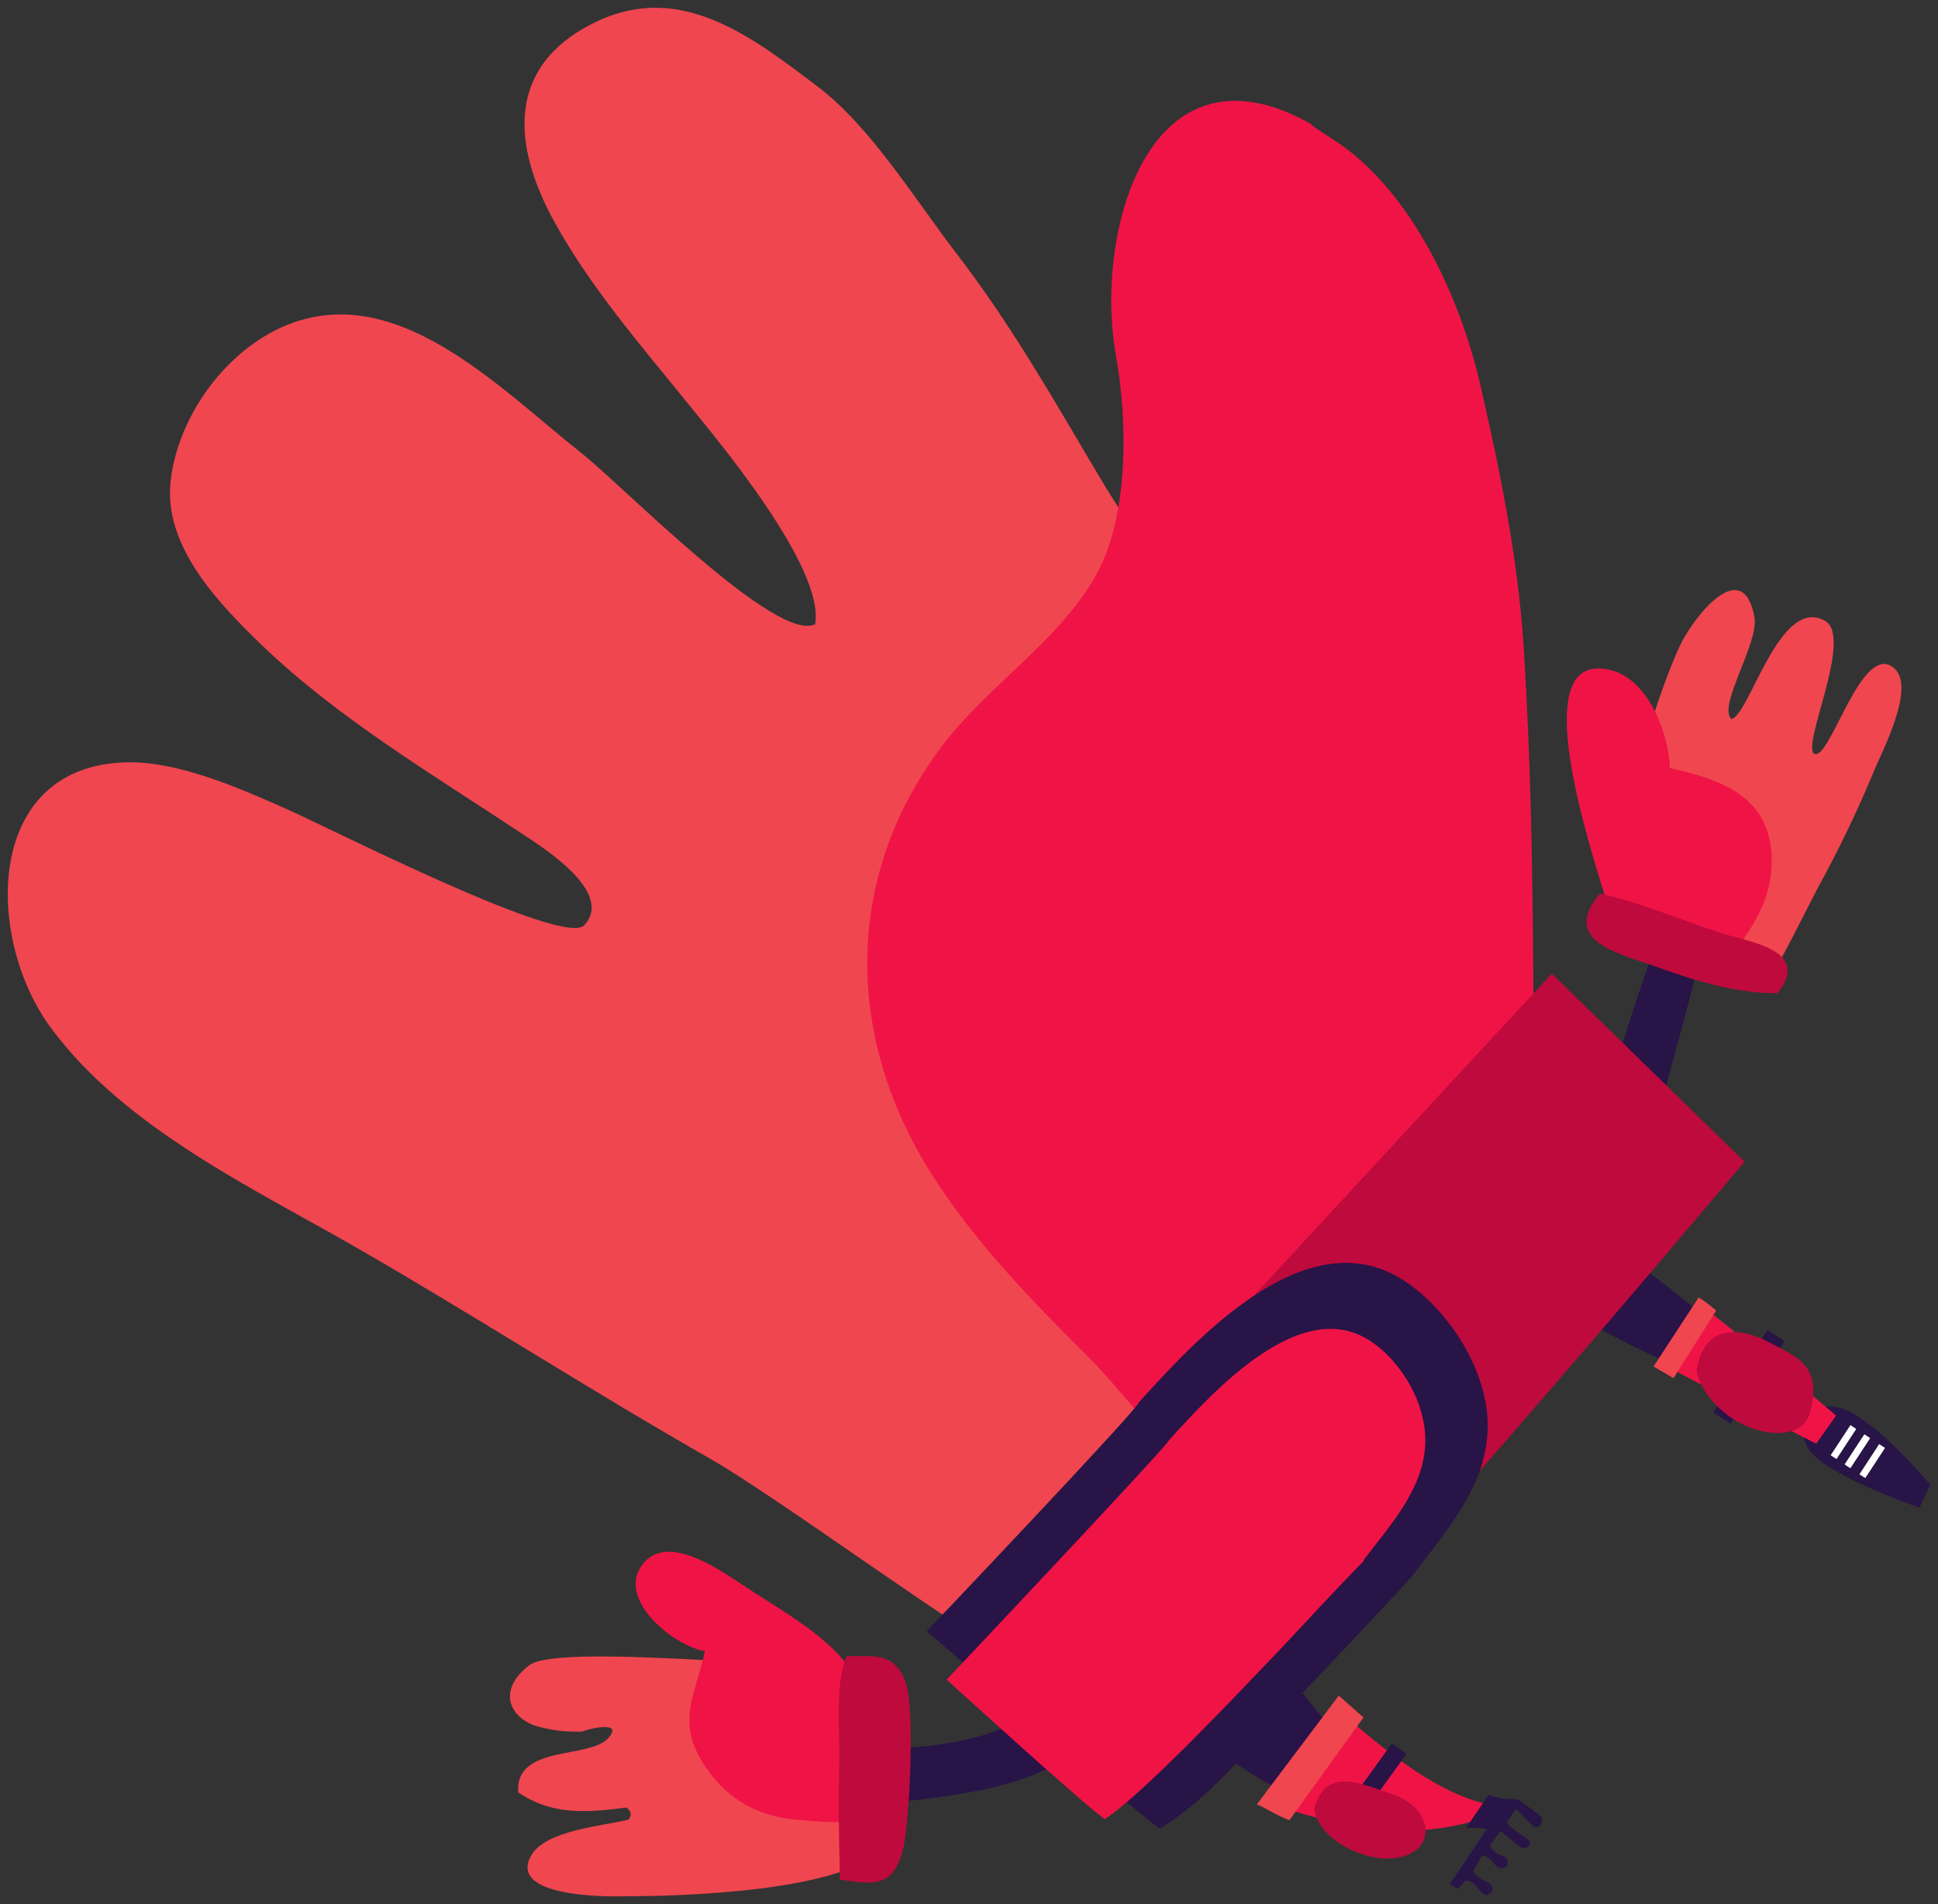 <svg xmlns="http://www.w3.org/2000/svg" xmlns:xlink="http://www.w3.org/1999/xlink" width="124.701" height="122.516" viewBox="-0.38 -0.153 124.701 122.516" version="1.1" xml:space="preserve">
  <rect x="-0.38" y="-0.153" width="124.701" height="122.516" fill="#333333" stroke="none"/>
  <g>
    <title>Slice 1</title>
    <desc>Created with Sketch.</desc>
    <g id="Page-1" stroke="none" fill-rule="evenodd">
      <g id="goalie-c-[sports,soccer,football,alex-eben-meyer]">
        <g id="Group-6">
          <rect id="Rectangle-path" fill="#281446" transform="matrix(0.549,-0.836,0.836,0.549,93.168,96.495)" x="13.986" y="10.793" width="6.342" height="1.305" stroke-width="1"/>
          <path d="M 123.822 95.384 C 123.822 95.384 121.119 92.086 118.846 90.788 C 117.808 90.195 116.742 90.199 116.272 90.809 C 115.705 91.549 115.332 92.435 116.272 93.415 C 117.772 95.014 123.125 96.852 123.125 96.852 L 123.822 95.384 Z " id="Shape" fill="#281446" stroke-width="1"/>
          <polygon id="Shape" fill="#FFFFFF" points="22.415 16.48 22.695 16.663 22.796 16.716 24.06 14.789 23.687 14.541" stroke-width="1" transform="matrix(1,0,0,1,95,77)"/>
          <polygon id="Shape" fill="#FFFFFF" points="23.311 17.07 23.586 17.257 23.692 17.306 24.956 15.378 24.583 15.13" stroke-width="1" transform="matrix(1,0,0,1,95,77)"/>
          <polygon id="Shape" fill="#FFFFFF" points="24.267 17.705 24.542 17.888 24.648 17.94 25.912 16.009 25.535 15.765" stroke-width="1" transform="matrix(1,0,0,1,95,77)"/>
          <path d="M 108.824 84.18 L 106.847 87.474 C 106.847 87.474 94.179 81.996 96.213 78.499 C 98.248 75.001 108.824 84.18 108.824 84.18 Z " id="Shape" fill="#281446" stroke-width="1"/>
          <path d="M 117.763 90.931 C 115.652 89.121 111.754 85.916 109.388 84.07 L 106.997 87.811 C 109.602 89.255 114.007 91.443 116.479 92.736 L 117.763 90.931 Z " id="Shape" fill="#F01446" stroke-width="1"/>
          <path d="M 106.016 87.767 L 107.3 88.519 L 110.048 84.168 C 109.694 83.86 109.319 83.578 108.925 83.322 L 106.016 87.767 Z " id="Shape" fill="#F04650" stroke-width="1"/>
          <path d="M 108.796 87.97 C 109.371 84.615 112.212 85.53 113.456 86.213 C 115.077 87.112 116.961 87.608 116.078 90.748 C 115.624 92.374 113.351 92.33 111.62 91.427 C 109.959 90.573 108.828 88.926 108.796 87.97 Z " id="Shape" fill="#BE0A3C" stroke-width="1"/>
        </g>
        <g id="Group-5">
          <path d="M 102.701 71.512 C 102.701 71.512 101.441 74.233 103.281 74.428 C 105.12 74.623 105.992 72.68 105.992 72.68 C 106.073 72.436 109.152 61.419 108.994 61.224 C 108.63 61.029 106.51 60.976 106.178 60.817 C 105.858 60.89 102.636 71.329 102.701 71.512 Z " id="Shape" fill="#281446" stroke-width="1"/>
          <path d="M 107.714 41.395 C 105.169 46.889 102.523 58.967 102.523 58.967 L 113.938 62.045 C 114.83 60.48 115.79 58.495 116.641 56.876 C 117.939 54.512 119.109 52.079 120.146 49.589 C 120.665 48.288 122.93 44.091 121.5 42.842 C 119.449 41.053 117.427 48.629 116.41 48.361 C 115.393 48.092 118.918 40.87 117.058 39.796 C 114.121 38.101 112.159 45.986 111.016 46.108 C 110.145 45.213 112.824 41.203 112.508 39.536 C 111.746 35.482 108.537 39.621 107.714 41.395 Z " id="Shape" fill="#F04650" stroke-width="1"/>
          <path d="M 102.3 42.867 C 97.867 43.131 102.661 56.478 103.232 58.658 L 110.709 61.732 C 112.329 59.699 113.691 57.698 113.622 55.042 C 113.513 51.069 110.348 50 107.07 49.264 C 106.98 46.702 105.331 42.7 102.3 42.867 Z " id="Shape" fill="#F01446" stroke-width="1"/>
          <path d="M 102.563 57.34 C 105.25 57.934 107.714 59.02 110.323 59.865 C 112.257 60.492 116.187 60.955 113.995 63.757 C 111.288 63.757 108.646 62.944 106.125 62.025 C 103.828 61.195 99.982 60.422 102.563 57.34 Z " id="Shape" fill="#BE0A3C" stroke-width="1"/>
        </g>
        <g id="Group-4">
          <path d="M 62.725 111.537 C 59.261 112.504 56.072 112.301 55.529 112.484 C 55.529 113.297 55.488 115.083 55.48 115.933 C 55.569 115.933 61.092 115.603 64.484 114.599 C 68.358 113.456 71.997 111.065 71.515 109.023 C 71.032 106.982 65.858 110.662 62.725 111.537 Z " id="Shape" fill="#281446" stroke-width="1"/>
          <path d="M 55.99 107.234 C 50.864 107.234 35.551 105.607 33.703 106.974 C 31.855 108.34 32.106 110.089 33.946 110.849 C 34.972 111.171 36.046 111.308 37.119 111.256 C 36.864 111.256 39.956 110.373 38.74 111.699 C 37.524 113.025 32.73 112.106 32.969 115.172 C 35.162 116.669 37.427 116.478 39.931 116.144 C 40.251 116.392 40.28 116.62 40.069 116.921 C 38.497 117.327 34.704 117.588 33.788 119.251 C 32.167 122.163 39.891 121.854 39.891 121.854 C 39.891 121.854 51.006 121.963 55.221 119.637 L 55.99 107.234 Z " id="Shape" fill="#F04650" stroke-width="1"/>
          <path d="M 44.98 106.091 C 42.865 105.684 39.55 102.883 40.79 100.768 C 42.282 98.234 45.848 100.8 47.655 101.988 C 50.718 104.021 55.354 106.356 55.387 110.353 C 55.387 111.915 55.954 114.391 55.447 115.851 C 54.88 117.478 52.882 117.071 51.237 116.966 C 48.591 116.795 46.512 115.77 45.013 113.529 C 43.072 110.654 44.32 109.064 44.98 106.091 Z " id="Shape" fill="#F01446" stroke-width="1"/>
          <path d="M 54.098 106.404 C 55.885 106.441 57.154 106.091 57.899 108.096 C 58.511 109.743 58.146 117.299 57.705 118.926 C 57.064 121.296 55.849 121.101 53.652 120.788 C 53.671 120.517 53.671 120.246 53.652 119.975 C 53.582 117.635 53.573 115.293 53.624 112.948 C 53.66 111.02 53.344 108.133 54.098 106.404 Z " id="Shape" fill="#BE0A3C" stroke-width="1"/>
        </g>
        <g id="Group-3">
          <path d="M 78.805 113.033 C 78.882 113.102 78.951 113.167 79.04 113.236 C 80.325 114.15 81.705 114.919 83.157 115.53 L 85.994 111.602 L 85.933 111.553 C 85.51 111.232 85.123 110.867 84.778 110.463 C 84.64 110.276 83.465 108.804 82.598 107.767 C 82.598 107.767 79.275 100.475 75.206 103.972 C 71.138 107.47 78.805 113.033 78.805 113.033 Z " id="Shape" fill="#281446" stroke-width="1"/>
          <path d="M 94.953 115.839 C 92.031 115.075 89.045 112.7 86.808 110.8 C 84.506 112.553 83.972 113.667 82.817 116.359 C 83.842 116.681 86.658 117.498 88.895 117.62 C 91.951 117.783 94.568 117.12 95.918 116.461 L 96.027 116.201 C 95.641 116.192 95.266 116.066 94.953 115.839 Z " id="Shape" fill="#F01446" stroke-width="1"/>
          <rect id="Rectangle-path" fill="#281446" transform="matrix(0.585,-0.811,0.811,0.585,71.332,119.337)" x="12.876" y="10.198" width="3.497" height="1.155" stroke-width="1"/>
          <path d="M 87.355 110.349 C 86.662 109.747 85.856 109.019 85.763 108.946 L 80.495 115.941 C 81.005 116.148 81.954 116.754 82.59 116.961 L 87.355 110.349 Z " id="Shape" fill="#F04650" stroke-width="1"/>
          <path d="M 96.076 115.538 L 95.407 115.331 L 93.952 117.457 C 94.401 117.428 94.851 117.453 95.294 117.531 L 92.911 121.073 C 92.911 121.073 93.316 121.325 93.434 121.378 L 93.928 120.853 C 94.637 120.874 94.738 121.634 95.277 121.784 L 95.626 121.565 C 95.76 121.158 95.476 121.016 95.221 120.886 C 94.89 120.764 94.606 120.541 94.41 120.247 L 94.982 119.243 C 95.622 119.243 95.658 119.987 96.278 120.056 L 96.611 119.93 C 96.659 119.458 96.611 119.377 96.238 119.222 C 95.899 119.138 95.623 118.894 95.496 118.568 L 96.161 117.645 L 97.482 118.734 C 97.786 118.783 98.013 118.734 98.098 118.373 C 97.713 117.901 96.882 117.653 96.558 117.063 C 96.805 116.847 96.963 116.453 97.182 116.25 C 97.417 116.465 98.126 117.23 98.329 117.413 C 98.413 117.409 98.497 117.4 98.58 117.384 C 98.635 117.365 98.689 117.339 98.738 117.307 C 98.908 116.847 98.884 116.762 98.535 116.518 C 98.252 116.319 97.644 115.876 97.36 115.668 L 97.316 115.636 C 97.316 115.607 96.319 115.591 96.076 115.538 Z " id="Shape" fill="#281446" stroke-width="1"/>
          <path d="M 89.24 115.298 C 87.031 114.546 84.964 113.562 84.203 116.156 L 84.174 116.156 C 84.397 118.189 87.375 119.629 89.312 119.409 C 92.153 119.092 91.914 116.205 89.24 115.298 Z " id="Shape" fill="#BE0A3C" stroke-width="1"/>
        </g>
        <g id="Group-2">
          <path d="M52.234,5.417 C48.08,2.277 43.513,-1.326 38.092,1.196 C32.459,3.823 32.418,8.678 35.093,13.749 C37.472,18.223 40.973,22.192 44.146,26.132 C45.637,27.983 52.732,36.384 52.068,40.012 C49.576,41.232 39.854,31.256 37.074,29.032 C31.656,24.758 24.861,17.487 17.502,21.017 C13.932,22.737 11.115,26.71 10.613,30.663 C10.062,34.904 13.591,38.568 16.42,41.309 C21.283,46.006 27.442,49.666 33.075,53.399 C34.29,54.213 39.218,57.198 37.216,59.377 C35.911,60.797 21.202,53.306 18.118,51.927 C15.147,50.602 11.209,48.869 7.926,48.894 C-1.394,48.971 -1.422,60.166 2.914,66.006 C7.695,72.452 15.881,76.278 22.644,80.17 C30.295,84.583 37.694,89.357 45.337,93.716 C49.458,96.063 61.339,104.778 63.325,105.591 L98.754,70.597 C97.741,68.348 95.662,66.201 94.248,64.2 C90.979,59.592 87.706,54.972 84.429,50.341 C79.704,43.672 74.258,37.137 70.101,30.089 C67.24,25.242 64.541,20.533 61.088,16.055 C58.515,12.704 55.63,7.983 52.234,5.417 Z" id="Shape" fill="#F04650" stroke-width="1"/>
          <path d="M85.844,9.117 C85.305,8.739 84.016,7.971 83.984,7.828 C73.561,1.952 70.003,14.79 71.422,22.684 C72.175,26.909 72.281,33.001 70.153,36.836 C67.799,41.073 63.118,43.997 60.197,47.893 C53.875,56.323 54.013,66.6 59.536,75.347 C62.336,79.788 66.101,83.627 69.805,87.319 C71.677,89.186 73.784,92.232 75.94,93.68 L98.308,69.28 C98.28,59.963 98.248,50.776 97.66,41.48 C97.295,35.709 96.112,30.016 94.824,24.4 C93.519,18.918 90.536,12.407 85.844,9.117 Z" id="Shape" fill="#F01446" stroke-width="1"/>
        </g>
        <g id="Group">
          <path d="M 99.472 62.492 C 99.472 62.492 80.681 82.757 75.725 88.198 L 89.373 100.618 C 97.417 91.789 111.871 74.591 111.871 74.591 L 99.472 62.492 Z " id="Shape" fill="#BE0A3C" stroke-width="1"/>
          <path d="M 82.379 109.873 C 79.871 112.451 77.346 115.64 74.246 117.51 C 72.115 115.953 59.252 104.802 59.252 104.802 C 59.252 104.802 72.99 90.357 72.913 90.06 C 76.694 85.876 83.822 78.137 90.038 82.293 C 92.927 84.225 95.383 88.117 95.346 91.646 C 95.306 95.493 92.619 98.393 90.459 101.293 C 90.475 101.313 85.098 107.063 82.379 109.873 Z " id="Shape" fill="#281446" stroke-width="1"/>
          <path d="M 87.371 100.284 C 85.22 102.456 83.202 104.725 81.082 106.921 C 79.137 108.954 73.059 115.388 70.704 116.892 C 69.189 115.811 60.533 107.917 60.533 107.917 C 60.533 107.917 74.874 92.732 74.834 92.517 C 77.776 89.263 83.315 83.237 87.748 86.1 C 89.807 87.429 91.476 90.239 91.322 92.862 C 91.152 95.729 89.065 97.986 87.363 100.223 L 87.371 100.284 Z " id="Shape" fill="#F01446" stroke-width="1"/>
        </g>
      </g>
    </g>
  </g>
</svg>